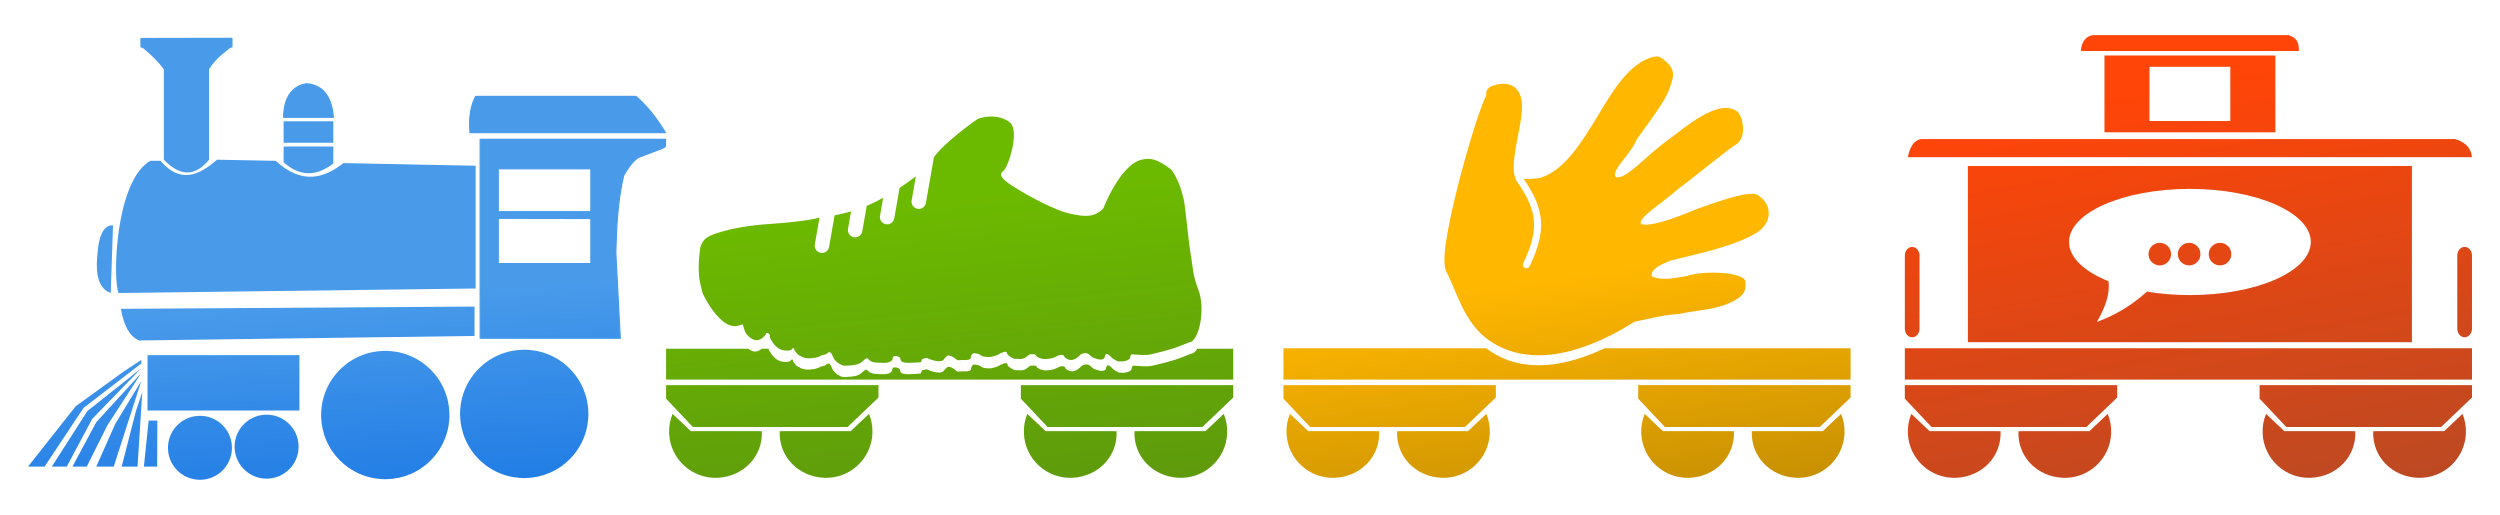 <?xml version="1.0" standalone="no"?>
<!DOCTYPE svg PUBLIC "-//W3C//DTD SVG 1.1//EN" "http://www.w3.org/Graphics/SVG/1.1/DTD/svg11.dtd">
<!--Generator: Xara Designer (www.xara.com), SVG filter version: 6.0.0.4-->
<svg stroke-width="0.501" stroke-linejoin="bevel" fill-rule="evenodd" xmlns:xlink="http://www.w3.org/1999/xlink" xmlns="http://www.w3.org/2000/svg" version="1.1" overflow="visible" width="1203.75pt" height="247.944pt" viewBox="0 0 1203.75 247.944">
 <defs>
  <linearGradient id="LinearGradient" gradientUnits="userSpaceOnUse" x1="0" y1="0" x2="-7.072" y2="96.83" gradientTransform="translate(354.692 20.908)">
   <stop offset="0" stop-color="#207ce5"/>
   <stop offset="1" stop-color="#499bea"/>
  </linearGradient>
  <linearGradient id="LinearGradient_1" gradientUnits="userSpaceOnUse" x1="0" y1="0" x2="-7.072" y2="96.83" gradientTransform="translate(354.692 20.908)">
   <stop offset="0" stop-color="#207ce5"/>
   <stop offset="1" stop-color="#499bea"/>
  </linearGradient>
  <linearGradient id="LinearGradient_2" gradientUnits="userSpaceOnUse" x1="0" y1="0" x2="-7.072" y2="96.83" gradientTransform="translate(354.692 20.908)">
   <stop offset="0" stop-color="#207ce5"/>
   <stop offset="1" stop-color="#499bea"/>
  </linearGradient>
  <linearGradient id="LinearGradient_3" gradientUnits="userSpaceOnUse" x1="0" y1="0" x2="-7.072" y2="96.83" gradientTransform="translate(354.692 20.908)">
   <stop offset="0" stop-color="#207ce5"/>
   <stop offset="1" stop-color="#499bea"/>
  </linearGradient>
  <linearGradient id="LinearGradient_4" gradientUnits="userSpaceOnUse" x1="0" y1="0" x2="-7.072" y2="96.83" gradientTransform="translate(354.692 20.908)">
   <stop offset="0" stop-color="#207ce5"/>
   <stop offset="1" stop-color="#499bea"/>
  </linearGradient>
  <linearGradient id="LinearGradient_5" gradientUnits="userSpaceOnUse" x1="0" y1="0" x2="-7.072" y2="96.83" gradientTransform="translate(354.692 20.908)">
   <stop offset="0" stop-color="#207ce5"/>
   <stop offset="1" stop-color="#499bea"/>
  </linearGradient>
  <linearGradient id="LinearGradient_6" gradientUnits="userSpaceOnUse" x1="0" y1="0" x2="-7.072" y2="96.83" gradientTransform="translate(354.692 20.908)">
   <stop offset="0" stop-color="#207ce5"/>
   <stop offset="1" stop-color="#499bea"/>
  </linearGradient>
  <linearGradient id="LinearGradient_7" gradientUnits="userSpaceOnUse" x1="0" y1="0" x2="-7.072" y2="96.83" gradientTransform="translate(354.692 20.908)">
   <stop offset="0" stop-color="#207ce5"/>
   <stop offset="1" stop-color="#499bea"/>
  </linearGradient>
  <linearGradient id="LinearGradient_8" gradientUnits="userSpaceOnUse" x1="0" y1="0" x2="-7.072" y2="96.83" gradientTransform="translate(354.692 20.908)">
   <stop offset="0" stop-color="#207ce5"/>
   <stop offset="1" stop-color="#499bea"/>
  </linearGradient>
  <linearGradient id="LinearGradient_9" gradientUnits="userSpaceOnUse" x1="0" y1="0" x2="-7.072" y2="96.83" gradientTransform="translate(354.692 20.908)">
   <stop offset="0" stop-color="#207ce5"/>
   <stop offset="1" stop-color="#499bea"/>
  </linearGradient>
  <linearGradient id="LinearGradient_10" gradientUnits="userSpaceOnUse" x1="0" y1="0" x2="-7.072" y2="96.83" gradientTransform="translate(354.692 20.908)">
   <stop offset="0" stop-color="#207ce5"/>
   <stop offset="1" stop-color="#499bea"/>
  </linearGradient>
  <linearGradient id="LinearGradient_11" gradientUnits="userSpaceOnUse" x1="0" y1="0" x2="-7.072" y2="96.83" gradientTransform="translate(354.692 20.908)">
   <stop offset="0" stop-color="#207ce5"/>
   <stop offset="1" stop-color="#499bea"/>
  </linearGradient>
  <linearGradient id="LinearGradient_12" gradientUnits="userSpaceOnUse" x1="0" y1="0" x2="-7.072" y2="96.83" gradientTransform="translate(354.692 20.908)">
   <stop offset="0" stop-color="#207ce5"/>
   <stop offset="1" stop-color="#499bea"/>
  </linearGradient>
  <linearGradient id="LinearGradient_13" gradientUnits="userSpaceOnUse" x1="0" y1="0" x2="-7.072" y2="96.83" gradientTransform="translate(354.692 20.908)">
   <stop offset="0" stop-color="#207ce5"/>
   <stop offset="1" stop-color="#499bea"/>
  </linearGradient>
  <linearGradient id="LinearGradient_14" gradientUnits="userSpaceOnUse" x1="0" y1="0" x2="-7.072" y2="96.83" gradientTransform="translate(354.692 20.908)">
   <stop offset="0" stop-color="#207ce5"/>
   <stop offset="1" stop-color="#499bea"/>
  </linearGradient>
  <linearGradient id="LinearGradient_15" gradientUnits="userSpaceOnUse" x1="0" y1="0" x2="-7.072" y2="96.83" gradientTransform="translate(354.692 20.908)">
   <stop offset="0" stop-color="#207ce5"/>
   <stop offset="1" stop-color="#499bea"/>
  </linearGradient>
  <linearGradient id="LinearGradient_16" gradientUnits="userSpaceOnUse" x1="0" y1="0" x2="-7.072" y2="96.83" gradientTransform="translate(354.692 20.908)">
   <stop offset="0" stop-color="#207ce5"/>
   <stop offset="1" stop-color="#499bea"/>
  </linearGradient>
  <linearGradient id="LinearGradient_17" gradientUnits="userSpaceOnUse" x1="0" y1="0" x2="-7.072" y2="96.83" gradientTransform="translate(354.692 20.908)">
   <stop offset="0" stop-color="#207ce5"/>
   <stop offset="1" stop-color="#499bea"/>
  </linearGradient>
  <linearGradient id="LinearGradient_18" gradientUnits="userSpaceOnUse" x1="0" y1="0" x2="-7.072" y2="96.83" gradientTransform="translate(354.692 20.908)">
   <stop offset="0" stop-color="#207ce5"/>
   <stop offset="1" stop-color="#499bea"/>
  </linearGradient>
  <linearGradient id="LinearGradient_19" gradientUnits="userSpaceOnUse" x1="0" y1="0" x2="-7.072" y2="96.83" gradientTransform="translate(354.692 20.908)">
   <stop offset="0" stop-color="#207ce5"/>
   <stop offset="1" stop-color="#499bea"/>
  </linearGradient>
  <linearGradient id="LinearGradient_20" gradientUnits="userSpaceOnUse" x1="0" y1="0" x2="-7.072" y2="96.83" gradientTransform="translate(354.692 20.908)">
   <stop offset="0" stop-color="#207ce5"/>
   <stop offset="1" stop-color="#499bea"/>
  </linearGradient>
  <linearGradient id="LinearGradient_21" gradientUnits="userSpaceOnUse" x1="0" y1="0" x2="-19.742" y2="137.185" gradientTransform="translate(935.487 1.005)">
   <stop offset="0" stop-color="#bb8703"/>
   <stop offset="1" stop-color="#ffb700"/>
  </linearGradient>
  <linearGradient id="LinearGradient_22" gradientUnits="userSpaceOnUse" x1="0" y1="0" x2="-19.742" y2="137.185" gradientTransform="translate(935.487 1.005)">
   <stop offset="0" stop-color="#bb8703"/>
   <stop offset="1" stop-color="#ffb700"/>
  </linearGradient>
  <linearGradient id="LinearGradient_23" gradientUnits="userSpaceOnUse" x1="0" y1="0" x2="-19.742" y2="137.185" gradientTransform="translate(935.487 1.005)">
   <stop offset="0" stop-color="#bb8703"/>
   <stop offset="1" stop-color="#ffb700"/>
  </linearGradient>
  <linearGradient id="LinearGradient_24" gradientUnits="userSpaceOnUse" x1="0" y1="0" x2="-19.742" y2="137.185" gradientTransform="translate(935.487 1.005)">
   <stop offset="0" stop-color="#bb8703"/>
   <stop offset="1" stop-color="#ffb700"/>
  </linearGradient>
  <linearGradient id="LinearGradient_25" gradientUnits="userSpaceOnUse" x1="0" y1="0" x2="-19.742" y2="137.185" gradientTransform="translate(935.487 1.005)">
   <stop offset="0" stop-color="#bb8703"/>
   <stop offset="1" stop-color="#ffb700"/>
  </linearGradient>
  <linearGradient id="LinearGradient_26" gradientUnits="userSpaceOnUse" x1="0" y1="0" x2="-19.742" y2="137.185" gradientTransform="translate(935.487 1.005)">
   <stop offset="0" stop-color="#bb8703"/>
   <stop offset="1" stop-color="#ffb700"/>
  </linearGradient>
  <linearGradient id="LinearGradient_27" gradientUnits="userSpaceOnUse" x1="0" y1="0" x2="-19.742" y2="137.185" gradientTransform="translate(935.487 1.005)">
   <stop offset="0" stop-color="#bb8703"/>
   <stop offset="1" stop-color="#ffb700"/>
  </linearGradient>
  <linearGradient id="LinearGradient_28" gradientUnits="userSpaceOnUse" x1="0" y1="0" x2="-19.742" y2="137.185" gradientTransform="translate(935.487 1.005)">
   <stop offset="0" stop-color="#bb8703"/>
   <stop offset="1" stop-color="#ffb700"/>
  </linearGradient>
  <linearGradient id="LinearGradient_29" gradientUnits="userSpaceOnUse" x1="0" y1="0" x2="-17.407" y2="158.845" gradientTransform="translate(634.32 12.422)">
   <stop offset="0" stop-color="#5d970d"/>
   <stop offset="1" stop-color="#6cba00"/>
  </linearGradient>
  <linearGradient id="LinearGradient_30" gradientUnits="userSpaceOnUse" x1="0" y1="0" x2="-17.407" y2="158.845" gradientTransform="translate(634.32 12.422)">
   <stop offset="0" stop-color="#5d970d"/>
   <stop offset="1" stop-color="#6cba00"/>
  </linearGradient>
  <linearGradient id="LinearGradient_31" gradientUnits="userSpaceOnUse" x1="0" y1="0" x2="-17.407" y2="158.845" gradientTransform="translate(634.32 12.422)">
   <stop offset="0" stop-color="#5d970d"/>
   <stop offset="1" stop-color="#6cba00"/>
  </linearGradient>
  <linearGradient id="LinearGradient_32" gradientUnits="userSpaceOnUse" x1="0" y1="0" x2="-17.407" y2="158.845" gradientTransform="translate(634.32 12.422)">
   <stop offset="0" stop-color="#5d970d"/>
   <stop offset="1" stop-color="#6cba00"/>
  </linearGradient>
  <linearGradient id="LinearGradient_33" gradientUnits="userSpaceOnUse" x1="0" y1="0" x2="-17.407" y2="158.845" gradientTransform="translate(634.32 12.422)">
   <stop offset="0" stop-color="#5d970d"/>
   <stop offset="1" stop-color="#6cba00"/>
  </linearGradient>
  <linearGradient id="LinearGradient_34" gradientUnits="userSpaceOnUse" x1="0" y1="0" x2="-17.407" y2="158.845" gradientTransform="translate(634.32 12.422)">
   <stop offset="0" stop-color="#5d970d"/>
   <stop offset="1" stop-color="#6cba00"/>
  </linearGradient>
  <linearGradient id="LinearGradient_35" gradientUnits="userSpaceOnUse" x1="0" y1="0" x2="-17.407" y2="158.845" gradientTransform="translate(634.32 12.422)">
   <stop offset="0" stop-color="#5d970d"/>
   <stop offset="1" stop-color="#6cba00"/>
  </linearGradient>
  <linearGradient id="LinearGradient_36" gradientUnits="userSpaceOnUse" x1="0" y1="0" x2="-17.407" y2="158.845" gradientTransform="translate(634.32 12.422)">
   <stop offset="0" stop-color="#5d970d"/>
   <stop offset="1" stop-color="#6cba00"/>
  </linearGradient>
  <linearGradient id="LinearGradient_37" gradientUnits="userSpaceOnUse" x1="0" y1="0" x2="-47.327" y2="252.41" gradientTransform="translate(1267.5 -13.69)">
   <stop offset="0" stop-color="#ac4a29"/>
   <stop offset="1" stop-color="#ff4508"/>
  </linearGradient>
  <linearGradient id="LinearGradient_38" gradientUnits="userSpaceOnUse" x1="0" y1="0" x2="-47.327" y2="252.41" gradientTransform="translate(1267.5 -13.69)">
   <stop offset="0" stop-color="#ac4a29"/>
   <stop offset="1" stop-color="#ff4508"/>
  </linearGradient>
  <linearGradient id="LinearGradient_39" gradientUnits="userSpaceOnUse" x1="0" y1="0" x2="-47.327" y2="252.41" gradientTransform="translate(1267.5 -13.69)">
   <stop offset="0" stop-color="#ac4a29"/>
   <stop offset="1" stop-color="#ff4508"/>
  </linearGradient>
  <linearGradient id="LinearGradient_40" gradientUnits="userSpaceOnUse" x1="0" y1="0" x2="-47.327" y2="252.41" gradientTransform="translate(1267.5 -13.69)">
   <stop offset="0" stop-color="#ac4a29"/>
   <stop offset="1" stop-color="#ff4508"/>
  </linearGradient>
  <linearGradient id="LinearGradient_41" gradientUnits="userSpaceOnUse" x1="0" y1="0" x2="-47.327" y2="252.41" gradientTransform="translate(1267.5 -13.69)">
   <stop offset="0" stop-color="#ac4a29"/>
   <stop offset="1" stop-color="#ff4508"/>
  </linearGradient>
  <linearGradient id="LinearGradient_42" gradientUnits="userSpaceOnUse" x1="0" y1="0" x2="-47.327" y2="252.41" gradientTransform="translate(1267.5 -13.69)">
   <stop offset="0" stop-color="#ac4a29"/>
   <stop offset="1" stop-color="#ff4508"/>
  </linearGradient>
  <linearGradient id="LinearGradient_43" gradientUnits="userSpaceOnUse" x1="0" y1="0" x2="-47.327" y2="252.41" gradientTransform="translate(1267.5 -13.69)">
   <stop offset="0" stop-color="#ac4a29"/>
   <stop offset="1" stop-color="#ff4508"/>
  </linearGradient>
  <linearGradient id="LinearGradient_44" gradientUnits="userSpaceOnUse" x1="0" y1="0" x2="-47.327" y2="252.41" gradientTransform="translate(1267.5 -13.69)">
   <stop offset="0" stop-color="#ac4a29"/>
   <stop offset="1" stop-color="#ff4508"/>
  </linearGradient>
  <linearGradient id="LinearGradient_45" gradientUnits="userSpaceOnUse" x1="0" y1="0" x2="-47.327" y2="252.41" gradientTransform="translate(1267.5 -13.69)">
   <stop offset="0" stop-color="#ac4a29"/>
   <stop offset="1" stop-color="#ff4508"/>
  </linearGradient>
  <linearGradient id="LinearGradient_46" gradientUnits="userSpaceOnUse" x1="0" y1="0" x2="-47.327" y2="252.41" gradientTransform="translate(1267.5 -13.69)">
   <stop offset="0" stop-color="#ac4a29"/>
   <stop offset="1" stop-color="#ff4508"/>
  </linearGradient>
  <linearGradient id="LinearGradient_47" gradientUnits="userSpaceOnUse" x1="0" y1="0" x2="-47.327" y2="252.41" gradientTransform="translate(1267.5 -13.69)">
   <stop offset="0" stop-color="#ac4a29"/>
   <stop offset="1" stop-color="#ff4508"/>
  </linearGradient>
  <linearGradient id="LinearGradient_48" gradientUnits="userSpaceOnUse" x1="0" y1="0" x2="-47.327" y2="252.41" gradientTransform="translate(1267.5 -10.208)">
   <stop offset="0" stop-color="#ac4a29"/>
   <stop offset="1" stop-color="#ff4508"/>
  </linearGradient>
  <linearGradient id="LinearGradient_49" gradientUnits="userSpaceOnUse" x1="0" y1="0" x2="-47.327" y2="252.41" gradientTransform="translate(1267.5 -10.208)">
   <stop offset="0" stop-color="#ac4a29"/>
   <stop offset="1" stop-color="#ff4508"/>
  </linearGradient>
  <linearGradient id="LinearGradient_50" gradientUnits="userSpaceOnUse" x1="0" y1="0" x2="-47.327" y2="252.41" gradientTransform="translate(1267.5 -13.69)">
   <stop offset="0" stop-color="#ac4a29"/>
   <stop offset="1" stop-color="#ff4508"/>
  </linearGradient>
  <linearGradient id="LinearGradient_51" gradientUnits="userSpaceOnUse" x1="0" y1="0" x2="-47.327" y2="252.41" gradientTransform="translate(1267.5 -13.69)">
   <stop offset="0" stop-color="#ac4a29"/>
   <stop offset="1" stop-color="#ff4508"/>
  </linearGradient>
  <linearGradient id="LinearGradient_52" gradientUnits="userSpaceOnUse" x1="0" y1="0" x2="-47.327" y2="252.41" gradientTransform="translate(1267.5 -13.69)">
   <stop offset="0" stop-color="#ac4a29"/>
   <stop offset="1" stop-color="#ff4508"/>
  </linearGradient>
 </defs>
 <g id="Document" fill="none" stroke="black" font-family="Times New Roman" font-size="16" transform="scale(1 -1)">
  <g id="Spread" transform="translate(0 -247.944)">
   <g id="Engine"/>
   <g id="Hand Car"/>
   <g id="Shoe Car"/>
   <g id="Caboose">
    <g id="Group">
     <path d="M 68.011,225.446 L 111.53,225.446 C 107.699,222.354 103.742,219.59 100.652,214.568 L 100.652,171.048 C 93.817,162.724 86.594,163.007 78.891,171.048 L 78.891,214.568 C 75.742,218.8 72.012,222.296 68.011,225.446 L 68.011,225.446 Z" stroke="none" stroke-linejoin="miter" marker-start="none" marker-end="none" fill="url(#LinearGradient)"/>
     <path d="M 72.364,170.505 C 55.324,160.759 54.182,112.651 57.132,106.858 L 229.031,109.034 L 229.031,168.142 L 165.385,169.416 C 156.042,162.131 145.533,158.856 132.746,170.505 L 104.459,171.048 C 95.653,163.273 86.69,159.545 77.26,170.505 L 72.364,170.505 Z" stroke="none" stroke-linejoin="miter" marker-start="none" marker-end="none" fill="url(#LinearGradient_1)"/>
     <path d="M 160.49,169.225 C 153.191,163.708 145.434,162.038 136.554,169.769 L 136.554,177.385 L 160.49,177.385 L 160.49,169.225 Z" stroke="none" stroke-linejoin="miter" marker-start="none" marker-end="none" fill="url(#LinearGradient_2)"/>
     <path d="M 136.554,179.207 L 160.49,179.207 L 160.49,189.543 L 136.554,189.543 L 136.554,179.207 Z" stroke="none" stroke-linejoin="miter" marker-start="none" marker-end="none" fill="url(#LinearGradient_3)"/>
     <path d="M 136.554,191.478 L 160.49,191.478 C 159.769,200.405 156.17,206.933 147.669,207.611 C 141.795,206.747 136.776,202.341 136.554,191.478 Z" stroke="#499bea" stroke-linejoin="round" stroke-linecap="round" stroke-width="0.605" marker-start="none" marker-end="none" stroke-miterlimit="79.84" fill="url(#LinearGradient_4)"/>
     <path d="M 54.413,139.497 L 53.324,106.858 C 47.829,108.767 45.995,114.971 46.796,124.266 C 47.515,136.096 50.509,139.481 54.413,139.497 Z" stroke="none" stroke-linejoin="miter" marker-start="none" marker-end="none" fill="url(#LinearGradient_5)"/>
     <path d="M 228.488,100.329 L 58.22,99.242 C 59.478,91.705 62.081,86.179 66.924,84.011 L 228.488,86.186 L 228.488,100.329 Z" stroke="none" stroke-linejoin="round" stroke-linecap="round" stroke-width="0.605" marker-start="none" marker-end="none" stroke-miterlimit="79.84" fill="url(#LinearGradient_6)"/>
     <path d="M 71.034,76.939 L 71.034,50.283 L 144.17,50.283 L 144.17,76.939 L 71.034,76.939 Z" stroke="none" stroke-linejoin="round" stroke-linecap="round" stroke-width="0.605" marker-start="none" marker-end="none" stroke-miterlimit="79.84" fill="url(#LinearGradient_7)"/>
     <path d="M 226.311,184.105 L 320.374,184.105 C 316.734,190.121 312.456,196.003 306.278,201.512 L 229.031,201.512 C 227.076,197.826 225.609,192.361 226.311,184.105 Z" stroke="#499bea" stroke-linejoin="round" stroke-linecap="round" stroke-width="0.605" marker-start="none" marker-end="none" stroke-miterlimit="79.84" fill="url(#LinearGradient_8)"/>
     <path d="M 231.208,85.098 L 231.208,180.84 L 320.422,180.84 L 320.422,177.576 C 320.035,177.112 319.443,176.781 318.789,176.489 L 307.366,172.136 C 304.67,170.323 302.381,167.199 300.293,163.432 C 297.426,151.516 296.86,139.003 296.486,126.442 L 298.662,85.098 L 231.208,85.098 Z M 284.518,121.001 L 284.518,142.761 L 239.911,142.837 L 239.911,121.001 L 284.518,121.001 Z M 284.518,146.024 L 284.518,166.696 L 239.911,166.696 L 239.911,146.024 L 284.518,146.024 Z" stroke="#499bea" stroke-linejoin="round" stroke-width="0.605" stroke-linecap="round" marker-start="none" marker-end="none" stroke-miterlimit="79.84" fill="url(#LinearGradient_9)"/>
     <path d="M 139.793,22.539 C 134.088,16.234 124.339,15.747 118.033,21.451 C 111.728,27.156 111.241,36.905 116.945,43.211 C 122.65,49.516 132.399,50.003 138.705,44.299 C 145.01,38.594 145.497,28.845 139.793,22.539 Z" stroke="none" stroke-width="0.605" stroke-linecap="round" stroke-linejoin="round" marker-start="none" marker-end="none" stroke-miterlimit="79.84" fill="url(#LinearGradient_10)"/>
     <path d="M 207.818,26.725 C 196.016,14.412 176.442,13.999 164.13,25.801 C 151.817,37.603 151.404,57.177 163.206,69.489 C 175.008,81.802 194.582,82.215 206.894,70.413 C 219.207,58.611 219.62,39.037 207.818,26.725 Z" stroke="none" stroke-width="0.605" stroke-linecap="round" stroke-linejoin="round" marker-start="none" marker-end="none" stroke-miterlimit="79.84" fill="url(#LinearGradient_11)"/>
     <path d="M 107.698,21.995 C 101.993,15.69 92.244,15.203 85.938,20.907 C 79.633,26.612 79.146,36.361 84.85,42.667 C 90.555,48.972 100.304,49.459 106.61,43.755 C 112.915,38.05 113.402,28.301 107.698,21.995 Z" stroke="none" stroke-width="0.605" stroke-linecap="round" stroke-linejoin="round" marker-start="none" marker-end="none" stroke-miterlimit="79.84" fill="url(#LinearGradient_12)"/>
     <path d="M 274.728,27.269 C 262.926,14.956 243.352,14.543 231.04,26.345 C 218.727,38.147 218.314,57.721 230.116,70.033 C 241.918,82.346 261.492,82.759 273.804,70.957 C 286.117,59.155 286.53,39.581 274.728,27.269 Z" stroke="none" stroke-width="0.605" stroke-linecap="round" stroke-linejoin="round" marker-start="none" marker-end="none" stroke-miterlimit="79.84" fill="url(#LinearGradient_13)"/>
     <path d="M 75.671,23.276 L 75.762,45.436 L 71.57,45.436 L 69.277,23.276 L 75.671,23.276 Z" stroke="none" stroke-linejoin="round" stroke-linecap="round" stroke-width="0.849" marker-start="none" marker-end="none" stroke-miterlimit="79.84" fill="url(#LinearGradient_14)"/>
     <path d="M 66.222,23.276 L 58.58,23.276 L 65.458,50.022 L 68.514,59.193 L 66.222,23.276 Z" stroke="none" stroke-linejoin="round" stroke-linecap="round" stroke-width="0.849" marker-start="none" marker-end="none" stroke-miterlimit="79.84" fill="url(#LinearGradient_15)"/>
     <path d="M 54.758,23.276 L 46.353,23.276 L 55.523,43.909 L 68.055,64.54 L 54.758,23.276 Z" stroke="none" stroke-linejoin="round" stroke-linecap="round" stroke-width="0.849" marker-start="none" marker-end="none" stroke-miterlimit="79.84" fill="url(#LinearGradient_16)"/>
     <path d="M 41.768,23.276 L 34.89,23.276 L 46.353,44.673 L 68.055,68.362 L 51.702,43.145 L 41.768,23.276 Z" stroke="none" stroke-linejoin="round" stroke-linecap="round" stroke-width="0.849" marker-start="none" marker-end="none" stroke-miterlimit="79.84" fill="url(#LinearGradient_17)"/>
     <path d="M 32.139,23.276 L 24.956,23.276 L 42.073,50.022 L 68.055,70.655 L 44.366,46.201 L 32.139,23.276 Z" stroke="none" stroke-linejoin="round" stroke-linecap="round" stroke-width="0.849" marker-start="none" marker-end="none" stroke-miterlimit="79.84" fill="url(#LinearGradient_18)"/>
     <path d="M 21.442,23.276 L 13.493,23.276 L 36.419,52.314 L 59.651,69.125 L 68.055,74.67 L 68.055,72.947 L 40.24,51.55 L 21.442,23.276 Z" stroke="none" stroke-linejoin="round" stroke-linecap="round" stroke-width="0.849" marker-start="none" marker-end="none" stroke-miterlimit="79.84" fill="url(#LinearGradient_19)"/>
     <path d="M 68.011,225.446 L 68.011,229.255 L 111.532,229.34 L 111.53,225.446 L 90.18,225.446 L 68.011,225.446 Z" stroke="#499bea" stroke-linejoin="round" stroke-linecap="round" stroke-width="0.849" marker-start="none" marker-end="none" stroke-miterlimit="79.84" fill="url(#LinearGradient_20)"/>
     <path d="M 716.842,84.159 C 704.856,92.563 701.344,107.894 696.547,116.853 L 696.391,117.183 L 696.191,117.654 L 696.082,117.94 C 694.817,121.666 695.726,128.835 697.042,136.202 C 698.454,144.108 700.692,153.717 703.178,163.168 C 706.64,176.338 711.046,190.944 714.37,199.205 L 715.666,202.162 L 715.565,202.887 C 715.661,204.474 716.686,205.927 718.278,206.491 C 721.36,207.579 724.505,208.087 727.276,207.03 C 728.667,206.501 729.81,205.629 730.679,204.511 C 733.203,201.26 732.999,196.391 732.59,192.665 C 732.137,188.549 731.091,183.639 730.268,179.186 C 728.507,169.678 728.326,164.364 729.865,161.906 C 729.835,161.561 729.933,161.172 730.171,160.84 C 735.376,153.506 738.051,147.679 738.556,141.746 C 739.06,135.812 737.412,129.514 733.425,121.193 C 733.019,120.348 733.377,119.332 734.223,118.925 C 735.069,118.521 736.084,118.879 736.491,119.726 C 740.589,128.278 742.522,135.224 741.944,142.034 C 741.391,148.545 738.562,154.698 733.638,161.816 L 736.256,161.801 C 739.026,161.864 741.103,162.095 742.31,162.52 C 753.282,166.383 760.992,178.377 769.016,191.649 C 775.91,203.055 784.479,218.299 796.83,220.701 C 797.947,220.919 799.107,220.658 800.026,219.984 C 801.756,218.711 803.405,217.394 804.419,215.829 C 805.346,214.397 805.685,212.886 805.556,211.315 C 805.406,209.475 804.33,206.843 803.769,205.053 C 802.092,199.687 794.38,189.624 788.098,180.882 C 785.29,173.714 775.727,166.047 777.903,162.783 C 782.188,160.648 792.839,173.156 802.341,179.923 C 811.808,186.968 827.014,200.363 836.097,194.55 C 836.6,194.231 837.026,193.803 837.378,193.247 C 838.954,190.714 840.169,185.369 838.5,181.53 C 838.012,180.404 837.181,179.202 835.829,178.359 C 831.012,175.357 818.59,164.816 807.824,156.799 C 800.763,150.454 787.412,142.267 790.416,139.936 C 795.054,138.84 805.578,142.528 817.067,147.331 C 825.593,150.285 839.258,155.407 844.916,154.545 C 845.523,154.452 846.104,154.224 846.611,153.874 C 854.179,148.675 852.751,139.967 845.469,135.666 C 834.244,129.034 817.011,125.681 804.683,122.561 C 798.503,120.266 794.758,117.965 795.312,114.913 C 800.361,112.587 806.346,114.117 812.186,115.045 C 819.985,117.77 840.077,117.175 840.463,112.193 C 840.487,108.516 840.543,106.393 835.566,103.489 C 827.349,98.693 818.53,98.923 808.194,96.748 C 799.376,96.176 790.948,93.683 787.856,93.213 L 786.903,92.997 C 770.494,82.529 740.056,67.882 716.842,84.159 Z M 787.115,93.129 L 786.888,92.993 L 787.115,93.129 Z" stroke="none" stroke-linejoin="miter" marker-start="none" marker-end="none" fill="url(#LinearGradient_21)"/>
     <path d="M 788.793,62.518 L 891.062,62.518 L 891.062,56.533 L 876.193,42.348 L 801.667,42.348 L 788.793,55.989 L 788.793,62.518 Z" stroke-width="0.506" stroke="none" stroke-linecap="round" stroke-linejoin="round" marker-start="none" marker-end="none" stroke-miterlimit="79.84" fill="url(#LinearGradient_22)"/>
     <path d="M 617.98,65.166 L 617.98,80.26 L 715.596,80.26 C 716.001,79.944 716.416,79.635 716.842,79.338 C 734.377,67.043 756.033,72.393 772.656,80.26 L 891.061,80.26 L 891.061,65.166 L 617.98,65.166 Z" stroke="none" stroke-linejoin="miter" marker-start="none" marker-end="none" fill="url(#LinearGradient_23)"/>
     <path d="M 843.509,40.333 L 853.715,40.36 L 877.697,40.36 L 886.491,48.666 C 887.686,45.762 888.284,42.56 888.14,39.219 C 887.605,26.906 877.177,17.35 864.865,17.882 C 852.55,18.417 842.974,28.021 843.509,40.333 Z" stroke-width="0.453" stroke-linecap="round" stroke="none" stroke-linejoin="round" marker-start="none" marker-end="none" stroke-miterlimit="79.84" fill="url(#LinearGradient_24)"/>
     <path d="M 834.894,40.333 L 824.688,40.36 L 800.707,40.36 L 791.912,48.666 C 790.717,45.762 790.119,42.56 790.264,39.219 C 790.797,26.906 801.226,17.35 813.538,17.882 C 825.852,18.417 835.429,28.021 834.894,40.333 Z" stroke-width="0.453" stroke-linecap="round" stroke="none" stroke-linejoin="round" marker-start="none" marker-end="none" stroke-miterlimit="79.84" fill="url(#LinearGradient_25)"/>
     <path d="M 617.98,62.518 L 720.249,62.518 L 720.249,56.533 L 705.378,42.348 L 630.853,42.348 L 617.98,55.989 L 617.98,62.518 Z" stroke-width="0.506" stroke="none" stroke-linecap="round" stroke-linejoin="round" marker-start="none" marker-end="none" stroke-miterlimit="79.84" fill="url(#LinearGradient_26)"/>
     <path d="M 672.695,40.333 L 682.901,40.36 L 706.882,40.36 L 715.677,48.666 C 716.872,45.762 717.47,42.56 717.326,39.219 C 716.791,26.906 706.363,17.35 694.05,17.882 C 681.737,18.417 672.16,28.021 672.695,40.333 Z" stroke-width="0.453" stroke-linecap="round" stroke="none" stroke-linejoin="round" marker-start="none" marker-end="none" stroke-miterlimit="79.84" fill="url(#LinearGradient_27)"/>
     <path d="M 664.08,40.333 L 653.874,40.36 L 629.893,40.36 L 621.098,48.666 C 619.902,45.762 619.305,42.56 619.45,39.219 C 619.984,26.906 630.413,17.35 642.725,17.882 C 655.038,18.417 664.614,28.021 664.08,40.333 Z" stroke-width="0.453" stroke-linecap="round" stroke="none" stroke-linejoin="round" marker-start="none" marker-end="none" stroke-miterlimit="79.84" fill="url(#LinearGradient_28)"/>
     <path d="M 406.327,71.86 C 405.279,72.109 404.279,72.608 403.397,73.226 C 402.885,73.586 402.472,74.079 402.07,74.559 C 401.78,74.906 401.503,75.271 401.29,75.669 C 401.209,75.815 401.185,75.993 401.104,76.139 C 400.662,76.948 400.377,78.179 399.478,78.381 C 398.847,78.522 398.373,77.691 397.774,77.449 C 397.17,77.205 396.534,77.024 395.891,76.924 C 395.83,76.916 395.763,76.934 395.704,76.917 C 395.413,76.832 395.189,76.587 394.915,76.457 C 394.449,76.239 393.953,76.084 393.464,75.924 C 393.241,75.852 393.014,75.766 392.782,75.727 C 391.368,75.486 389.909,75.327 388.483,75.487 C 387.63,75.584 386.765,75.805 386.001,76.202 C 385.824,76.295 385.716,76.502 385.532,76.582 C 385.388,76.644 385.205,76.582 385.065,76.653 C 384.038,77.18 383.306,78.188 382.644,79.133 C 382.398,79.484 382.499,80.184 382.085,80.295 C 381.58,80.43 381.272,79.61 380.789,79.415 C 380.255,79.198 379.658,79.164 379.084,79.115 C 378.802,79.09 378.515,79.078 378.236,79.114 C 377.29,79.235 376.34,79.457 375.469,79.842 C 375.123,79.994 374.813,80.226 374.515,80.459 C 373.905,80.933 373.347,81.479 372.815,82.042 C 372.595,82.275 372.371,82.514 372.195,82.786 C 372.047,83.016 371.989,83.302 371.83,83.526 C 371.726,83.675 371.546,83.769 371.445,83.922 C 371.065,84.503 370.788,85.171 370.661,85.852 C 370.621,86.075 370.724,86.315 370.672,86.534 C 370.636,86.689 370.539,86.827 370.45,86.958 C 370.373,87.071 370.298,87.205 370.177,87.272 C 369.8,87.481 369.277,87.688 368.903,87.478 C 368.711,87.37 368.783,87.042 368.653,86.863 C 367.899,85.824 366.899,84.842 365.699,84.382 C 364.93,84.089 364.016,84.063 363.228,84.301 C 361.819,84.728 360.586,85.746 359.632,86.866 C 358.929,87.693 358.555,88.766 358.19,89.788 C 358.043,90.197 358.056,90.659 357.892,91.063 C 357.791,91.314 357.735,91.682 357.476,91.76 C 357.367,91.791 357.273,91.642 357.163,91.608 C 355.86,91.197 354.468,90.771 353.113,90.947 C 351.36,91.177 349.645,92.007 348.27,93.118 C 343.932,96.626 340.83,101.607 338.38,106.618 C 338.189,107.011 338.124,107.456 338.022,107.88 C 337.459,110.188 336.815,112.51 336.605,114.865 C 336.21,119.25 336.487,123.707 337.088,128.071 C 337.175,128.706 337.311,129.345 337.543,129.944 C 337.669,130.271 337.861,130.574 338.05,130.869 C 338.498,131.573 338.897,132.348 339.532,132.887 C 341.023,134.15 342.91,134.921 344.764,135.537 C 353.158,138.327 361.722,139.51 370.906,140.114 C 380.339,140.736 390.388,141.894 394.608,143.208 L 392.357,130.371 L 392.341,130.282 L 392.34,130.275 L 392.302,130.058 C 392.184,129.104 392.459,128.105 393.146,127.332 C 394.416,125.888 396.62,125.748 398.063,127.02 C 398.679,127.564 399.058,128.278 399.189,129.032 L 399.192,129.032 L 401.862,144.256 C 404.154,144.688 406.862,145.296 409.796,146.159 L 408.345,137.884 L 408.33,137.796 L 408.328,137.787 L 408.29,137.57 C 408.173,136.616 408.448,135.619 409.134,134.844 C 410.405,133.402 412.609,133.262 414.051,134.534 C 414.665,135.077 415.046,135.791 415.177,136.544 L 415.18,136.544 L 417.331,148.812 C 418.531,149.311 419.743,149.857 420.952,150.451 C 422.402,151.161 423.841,151.913 425.251,152.692 L 423.753,144.15 L 423.737,144.063 L 423.737,144.054 L 423.698,143.836 C 423.581,142.883 423.855,141.886 424.543,141.111 C 425.814,139.668 428.016,139.529 429.46,140.801 C 430.075,141.344 430.454,142.058 430.585,142.811 L 430.588,142.811 L 433.159,157.475 C 436.083,159.395 438.746,161.312 440.999,163.055 L 438.985,151.571 L 438.929,151.256 C 438.812,150.303 439.087,149.306 439.774,148.531 C 441.045,147.088 443.249,146.948 444.691,148.22 C 445.307,148.764 445.686,149.477 445.817,150.231 L 445.819,150.231 L 449.673,172.206 C 454.529,179.242 469.251,189.637 470.425,190.479 C 471.73,191.416 480.618,193.645 486.264,188.959 C 491.151,184.904 485.53,167.256 482.936,165.456 C 479.408,163.006 486.735,158.847 491.096,156.208 C 492.633,155.278 508.191,146.004 516.664,144.784 C 517.223,144.704 521.721,143.524 525.368,144.241 C 528.882,144.93 531.562,147.497 531.567,148.355 C 531.567,148.445 535.559,158.409 541.143,164.911 C 545.101,169.522 548.044,171.173 552.364,171.446 C 556.338,171.696 560.085,169.044 563.358,166.779 C 563.805,166.47 564.192,166.053 564.485,165.596 C 567.149,161.446 568.62,157.71 569.974,151.857 C 570.865,148.007 571.945,133.281 573.554,124.089 C 574.48,118.791 574.196,115.703 577.046,108.338 C 580.521,99.357 577.447,83.378 572.515,83.084 C 572.298,83.07 568.367,81.266 564.535,80.05 C 562.456,79.391 558.56,78.314 554.198,77.331 C 551.005,76.61 547.405,77.318 544.951,77.331 C 544.705,77.332 544.542,77.004 544.407,76.786 C 544.106,76.3 544.291,75.534 543.862,75.155 C 542.421,73.874 540.11,73.769 538.195,73.987 C 537.999,74.009 537.832,74.144 537.657,74.233 C 537.463,74.332 537.274,74.446 537.084,74.551 C 536.903,74.651 536.721,74.752 536.541,74.855 C 536.321,74.979 536.095,75.1 535.883,75.24 C 534.826,75.941 534.09,77.39 532.827,77.514 C 532.685,77.528 532.541,77.429 532.439,77.331 C 531.86,76.763 532.063,75.542 531.351,75.155 C 529.909,74.37 527.998,75.138 526.455,75.698 C 525.227,76.145 524.474,77.622 523.191,77.875 C 522.285,78.053 521.294,77.752 520.471,77.331 C 520.02,77.098 519.748,76.609 519.354,76.288 C 518.848,75.876 518.347,75.426 517.752,75.155 C 517.072,74.843 516.321,74.56 515.575,74.61 C 514.602,74.675 513.626,75.1 512.856,75.698 C 512.46,76.005 512.435,76.73 511.971,76.912 C 510.875,77.342 510.052,77.004 508.504,76.242 C 506.894,75.451 506.003,75.337 504.697,75.155 C 503.799,75.029 502.865,74.983 501.976,75.155 C 501.017,75.338 500.071,75.705 499.257,76.242 C 498.828,76.524 498.672,77.36 498.168,77.331 C 497.627,77.299 496.68,77.468 495.992,77.331 C 495.534,77.239 494.854,76.659 494.36,76.242 C 493.236,75.291 491.951,74.883 490.008,75.155 C 489.45,75.231 488.454,75.115 488.376,75.155 C 487.765,75.461 485.813,76.29 485.112,77.331 C 484.727,77.903 484.932,78.24 484.569,78.418 C 483.738,78.824 482.723,78.174 481.849,77.875 C 481.082,77.612 480.755,77.128 479.672,76.786 C 477.555,76.119 476.763,75.74 473.689,76.242 C 472.296,76.469 472.034,77.811 468.793,77.875 C 468.656,77.877 468.029,77.496 467.705,76.786 C 467.459,76.244 467.602,75.519 467.16,75.155 C 466.126,74.296 464.505,74.663 463.162,74.609 C 462.317,74.575 461.295,74.27 460.627,74.745 C 459.594,75.48 458.621,76.592 456.825,76.786 C 455.617,76.917 454.6,74.61 453.649,74.244 C 451.626,73.466 447.426,74.939 446.654,75.447 C 446.227,75.727 445.402,75.493 444.313,75.155 C 443.545,74.913 443.829,73.595 443.226,73.522 C 442.352,73.418 441.46,73.377 440.576,73.357 C 438.848,73.315 437.075,73.058 435.386,73.433 C 434.885,73.544 434.365,73.603 433.977,74.067 C 433.427,74.729 433.667,75.514 433.117,75.91 C 432.314,76.487 431.003,76.774 430.17,76.242 C 429.687,75.933 429.973,75.065 429.626,74.61 C 429.229,74.092 428.613,73.731 427.995,73.522 C 426.697,73.084 425.26,73.222 423.892,73.261 C 422.563,73.299 421.183,73.305 419.927,73.742 C 419.369,73.937 418.894,74.328 418.413,74.671 C 418.084,74.908 417.881,75.401 417.479,75.449 C 417.361,75.464 417.265,75.34 417.155,75.292 C 416.955,75.205 416.733,75.165 416.544,75.054 C 416.487,75.02 416.441,74.964 416.389,74.922 C 415.532,74.227 414.79,73.317 413.775,72.885 C 411.567,71.943 409.042,71.986 406.645,71.85 C 406.54,71.845 406.43,71.836 406.327,71.86 Z M 392.302,130.058 L 392.341,130.282 L 392.357,130.382 C 392.332,130.275 392.314,130.165 392.302,130.058 Z M 408.29,137.57 L 408.33,137.796 L 408.345,137.895 C 408.321,137.787 408.302,137.679 408.29,137.57 Z M 423.698,143.836 L 423.737,144.063 L 423.753,144.162 C 423.729,144.054 423.711,143.945 423.698,143.836 Z M 438.969,151.475 L 438.929,151.256 C 438.943,151.365 438.961,151.475 438.985,151.582 L 438.969,151.475 Z" stroke="none" stroke-linejoin="miter" marker-start="none" marker-end="none" fill="url(#LinearGradient_29)"/>
     <path d="M 320.725,65.166 L 320.725,80.039 L 360.257,80.039 C 360.926,79.509 361.671,79.08 362.473,78.841 C 363.268,78.604 364.189,78.628 364.965,78.923 C 365.612,79.168 366.202,79.564 366.728,80.039 L 370.045,80.039 C 370.193,79.481 370.439,78.941 370.756,78.462 C 370.857,78.307 371.039,78.215 371.145,78.065 C 371.304,77.842 371.362,77.557 371.512,77.326 C 371.688,77.054 371.915,76.817 372.137,76.58 C 372.674,76.018 373.236,75.474 373.852,74.998 C 374.153,74.766 374.465,74.533 374.812,74.382 C 375.692,73.998 376.648,73.774 377.601,73.653 C 377.883,73.619 378.172,73.63 378.455,73.654 C 379.035,73.704 379.637,73.737 380.175,73.954 C 380.663,74.149 380.973,74.968 381.48,74.836 C 381.898,74.724 381.796,74.023 382.045,73.672 C 382.713,72.727 383.45,71.72 384.486,71.194 C 384.626,71.121 384.812,71.184 384.956,71.121 C 385.141,71.04 385.251,70.833 385.43,70.741 C 386.199,70.346 387.07,70.124 387.932,70.028 C 389.368,69.866 390.839,70.027 392.265,70.266 C 392.499,70.306 392.727,70.391 392.953,70.464 C 393.445,70.624 393.945,70.778 394.414,70.997 C 394.691,71.126 394.918,71.372 395.211,71.457 C 395.27,71.473 395.337,71.455 395.399,71.463 C 396.048,71.564 396.689,71.744 397.296,71.988 C 397.901,72.231 398.378,73.062 399.014,72.921 C 399.922,72.719 400.207,71.488 400.654,70.68 C 400.735,70.532 400.76,70.356 400.841,70.206 C 401.055,69.811 401.335,69.443 401.627,69.099 C 402.033,68.619 402.449,68.126 402.967,67.764 C 403.855,67.146 404.862,66.649 405.918,66.399 C 406.023,66.376 406.134,66.386 406.239,66.391 C 408.655,66.525 411.201,66.484 413.427,67.425 C 414.45,67.857 415.197,68.767 416.061,69.462 C 416.114,69.504 416.16,69.559 416.219,69.594 C 416.407,69.705 416.634,69.744 416.834,69.832 C 416.944,69.88 417.042,70.003 417.16,69.989 C 417.566,69.939 417.77,69.447 418.102,69.212 C 418.587,68.867 419.065,68.477 419.629,68.282 C 420.895,67.844 422.284,67.838 423.625,67.801 C 425.004,67.761 426.452,67.625 427.759,68.063 C 428.384,68.271 429.006,68.631 429.405,69.15 C 429.754,69.606 429.468,70.474 429.954,70.782 C 430.793,71.312 432.115,71.025 432.923,70.449 C 433.479,70.056 433.236,69.27 433.792,68.605 C 434.182,68.141 434.706,68.083 435.212,67.972 C 436.914,67.596 438.699,67.856 440.443,67.896 C 441.334,67.917 442.233,67.958 443.115,68.063 C 443.722,68.135 443.436,69.453 444.211,69.694 C 445.308,70.034 446.14,70.266 446.57,69.985 C 447.349,69.479 451.581,68.005 453.62,68.783 C 454.579,69.15 455.605,71.457 456.822,71.326 C 458.634,71.13 459.613,70.019 460.655,69.283 C 461.328,68.808 462.358,69.115 463.21,69.149 C 464.564,69.204 466.199,68.836 467.242,69.694 C 467.686,70.058 467.542,70.783 467.789,71.326 C 468.117,72.036 468.749,72.417 468.887,72.414 C 472.154,72.352 472.418,71.008 473.822,70.782 C 476.921,70.279 477.719,70.659 479.855,71.326 C 480.945,71.666 481.274,72.151 482.048,72.414 C 482.927,72.714 483.951,73.364 484.789,72.958 C 485.157,72.78 484.95,72.444 485.337,71.87 C 486.043,70.828 488.012,69.999 488.628,69.694 C 488.705,69.655 489.709,69.771 490.273,69.694 C 492.232,69.423 493.526,69.831 494.661,70.782 C 495.157,71.201 495.843,71.778 496.305,71.87 C 496.997,72.009 497.953,71.838 498.499,71.87 C 499.006,71.899 499.163,71.064 499.595,70.782 C 500.417,70.247 501.371,69.877 502.336,69.694 C 503.233,69.524 504.176,69.568 505.08,69.694 C 506.395,69.876 507.294,69.99 508.917,70.782 C 510.478,71.543 511.308,71.882 512.413,71.451 C 512.881,71.269 512.905,70.545 513.304,70.237 C 514.081,69.639 515.064,69.217 516.046,69.15 C 516.798,69.101 517.554,69.382 518.238,69.694 C 518.838,69.966 519.345,70.416 519.855,70.827 C 520.253,71.148 520.525,71.638 520.981,71.87 C 521.811,72.291 522.81,72.593 523.724,72.414 C 525.015,72.16 525.775,70.685 527.013,70.237 C 528.569,69.676 530.494,68.909 531.948,69.694 C 532.667,70.08 532.462,71.303 533.045,71.87 C 533.148,71.969 533.295,72.067 533.436,72.054 C 534.71,71.929 535.451,70.481 536.517,69.781 C 536.73,69.639 536.957,69.52 537.179,69.394 C 537.362,69.292 537.546,69.191 537.728,69.091 C 537.918,68.985 538.108,68.871 538.305,68.775 C 538.481,68.685 538.649,68.548 538.846,68.525 C 540.779,68.308 543.107,68.414 544.561,69.694 C 544.992,70.073 544.805,70.838 545.109,71.326 C 545.245,71.543 545.41,71.87 545.657,71.87 C 548.131,71.857 551.761,71.149 554.98,71.87 C 559.376,72.854 563.304,73.932 565.399,74.59 C 569.262,75.805 573.223,77.608 573.443,77.623 C 574.585,77.69 575.63,78.588 576.518,80.039 L 593.807,80.039 L 593.807,65.166 L 320.725,65.166 Z" stroke="none" stroke-linejoin="miter" marker-start="none" marker-end="none" fill="url(#LinearGradient_30)"/>
     <path d="M 491.538,62.518 L 593.807,62.518 L 593.807,56.533 L 578.937,42.348 L 504.41,42.348 L 491.538,55.989 L 491.538,62.518 Z" stroke-width="0.506" stroke="none" stroke-linecap="round" stroke-linejoin="round" marker-start="none" marker-end="none" stroke-miterlimit="79.84" fill="url(#LinearGradient_31)"/>
     <path d="M 546.253,40.333 L 556.46,40.36 L 580.44,40.36 L 589.236,48.666 C 590.431,45.762 591.028,42.56 590.884,39.219 C 590.35,26.906 579.921,17.35 567.608,17.882 C 555.295,18.417 545.719,28.021 546.253,40.333 Z" stroke-width="0.453" stroke-linecap="round" stroke="none" stroke-linejoin="round" marker-start="none" marker-end="none" stroke-miterlimit="79.84" fill="url(#LinearGradient_32)"/>
     <path d="M 537.639,40.333 L 527.432,40.36 L 503.451,40.36 L 494.657,48.666 C 493.46,45.762 492.864,42.56 493.008,39.219 C 493.542,26.906 503.971,17.35 516.283,17.882 C 528.596,18.417 538.173,28.021 537.639,40.333 Z" stroke-width="0.453" stroke-linecap="round" stroke="none" stroke-linejoin="round" marker-start="none" marker-end="none" stroke-miterlimit="79.84" fill="url(#LinearGradient_33)"/>
     <path d="M 320.723,62.518 L 422.993,62.518 L 422.993,56.533 L 408.123,42.348 L 333.596,42.348 L 320.723,55.989 L 320.723,62.518 Z" stroke-width="0.506" stroke="none" stroke-linecap="round" stroke-linejoin="round" marker-start="none" marker-end="none" stroke-miterlimit="79.84" fill="url(#LinearGradient_34)"/>
     <path d="M 375.439,40.333 L 385.646,40.36 L 409.627,40.36 L 418.421,48.666 C 419.617,45.762 420.213,42.56 420.07,39.219 C 419.536,26.906 409.107,17.35 396.795,17.882 C 384.481,18.417 374.904,28.021 375.439,40.333 Z" stroke-width="0.453" stroke-linecap="round" stroke="none" stroke-linejoin="round" marker-start="none" marker-end="none" stroke-miterlimit="79.84" fill="url(#LinearGradient_35)"/>
     <path d="M 366.824,40.333 L 356.618,40.36 L 332.637,40.36 L 323.843,48.666 C 322.646,45.762 322.05,42.56 322.193,39.219 C 322.727,26.906 333.157,17.35 345.469,17.882 C 357.783,18.417 367.359,28.021 366.824,40.333 Z" stroke-width="0.453" stroke-linecap="round" stroke="none" stroke-linejoin="round" marker-start="none" marker-end="none" stroke-miterlimit="79.84" fill="url(#LinearGradient_36)"/>
     <path d="M 947.535,83.162 L 947.535,168.001 L 1161.34,168.001 L 1161.34,83.162 L 947.535,83.162 Z M 1033.77,107.522 C 1040.19,106.45 1047.16,105.861 1054.44,105.861 C 1086.57,105.861 1112.65,117.317 1112.65,131.428 C 1112.65,145.541 1086.57,156.996 1054.44,156.996 C 1022.31,156.996 996.231,145.541 996.231,131.428 C 996.231,123.949 1003.56,117.214 1015.23,112.536 C 1016.09,106.459 1013.59,99.815 1009.65,92.931 C 1017.38,95.776 1025.31,99.947 1033.77,107.522 Z" stroke-width="0.605" stroke-linecap="round" stroke="none" stroke-linejoin="miter" marker-start="none" marker-end="none" stroke-miterlimit="79.84" fill="url(#LinearGradient_37)"/>
     <path d="M 924.897,180.97 C 921.311,180.296 919.487,176.763 918.62,172.267 L 1190.26,172.267 C 1189.87,176.086 1187.82,179.247 1182.16,180.97 L 924.897,180.97 Z" stroke="none" stroke-width="0.605" stroke-linecap="round" stroke-linejoin="miter" marker-start="none" marker-end="none" stroke-miterlimit="79.84" fill="url(#LinearGradient_38)"/>
     <path d="M 1013.3,184.235 L 1013.3,221.224 L 1095.58,221.224 L 1095.58,184.235 L 1013.3,184.235 Z M 1073.9,189.674 L 1073.9,215.785 L 1034.97,215.785 L 1034.97,189.674 L 1073.9,189.674 Z" stroke-width="0.605" stroke-linecap="round" stroke="none" stroke-linejoin="miter" marker-start="none" marker-end="none" stroke-miterlimit="79.84" fill="url(#LinearGradient_39)"/>
     <path d="M 1007.74,231.016 C 1004.86,230.793 1002.12,228.042 1001.95,223.401 L 1106.92,223.401 C 1106.86,226.431 1106.76,229.444 1102.03,231.016 L 1007.74,231.016 Z" stroke="none" stroke-width="0.605" stroke-linecap="round" stroke-linejoin="miter" marker-start="none" marker-end="none" stroke-miterlimit="79.84" fill="url(#LinearGradient_40)"/>
     <path d="M 1087.99,62.518 L 1190.26,62.518 L 1190.26,56.533 L 1175.39,42.348 L 1100.86,42.348 L 1087.99,55.989 L 1087.99,62.518 Z" stroke-width="0.506" stroke="none" stroke-linecap="round" stroke-linejoin="round" marker-start="none" marker-end="none" stroke-miterlimit="79.84" fill="url(#LinearGradient_41)"/>
     <path d="M 1142.7,40.333 L 1152.91,40.36 L 1176.89,40.36 L 1185.68,48.666 C 1186.88,45.762 1187.48,42.56 1187.33,39.219 C 1186.8,26.906 1176.37,17.35 1164.06,17.882 C 1151.74,18.417 1142.17,28.021 1142.7,40.333 Z" stroke-width="0.453" stroke-linecap="round" stroke="none" stroke-linejoin="round" marker-start="none" marker-end="none" stroke-miterlimit="79.84" fill="url(#LinearGradient_42)"/>
     <path d="M 1134.09,40.333 L 1123.88,40.36 L 1099.9,40.36 L 1091.11,48.666 C 1089.91,45.762 1089.31,42.56 1089.46,39.219 C 1089.99,26.906 1100.42,17.35 1112.73,17.882 C 1125.04,18.417 1134.62,28.021 1134.09,40.333 Z" stroke-width="0.453" stroke-linecap="round" stroke="none" stroke-linejoin="round" marker-start="none" marker-end="none" stroke-miterlimit="79.84" fill="url(#LinearGradient_43)"/>
     <path d="M 917.172,62.518 L 1019.44,62.518 L 1019.44,56.533 L 1004.57,42.348 L 930.044,42.348 L 917.172,55.989 L 917.172,62.518 Z" stroke-width="0.506" stroke="none" stroke-linecap="round" stroke-linejoin="round" marker-start="none" marker-end="none" stroke-miterlimit="79.84" fill="url(#LinearGradient_44)"/>
     <path d="M 971.887,40.333 L 982.094,40.36 L 1006.08,40.36 L 1014.87,48.666 C 1016.07,45.762 1016.66,42.56 1016.52,39.219 C 1015.98,26.906 1005.55,17.35 993.243,17.882 C 980.929,18.417 971.353,28.021 971.887,40.333 Z" stroke-width="0.453" stroke-linecap="round" stroke="none" stroke-linejoin="round" marker-start="none" marker-end="none" stroke-miterlimit="79.84" fill="url(#LinearGradient_45)"/>
     <path d="M 963.273,40.333 L 953.066,40.36 L 929.085,40.36 L 920.291,48.666 C 919.094,45.762 918.498,42.56 918.641,39.219 C 919.176,26.906 929.605,17.35 941.917,17.882 C 954.231,18.417 963.807,28.021 963.273,40.333 Z" stroke-width="0.453" stroke-linecap="round" stroke="none" stroke-linejoin="round" marker-start="none" marker-end="none" stroke-miterlimit="79.84" fill="url(#LinearGradient_46)"/>
     <path d="M 917.172,80.259 L 917.172,65.164 L 1190.26,65.164 L 1190.26,80.259 L 917.172,80.259 Z" stroke="none" stroke-width="0.605" stroke-linecap="round" stroke-linejoin="miter" marker-start="none" marker-end="none" stroke-miterlimit="79.84" fill="url(#LinearGradient_47)"/>
     <path d="M 917.174,124.893 L 917.174,89.69 C 917.174,87.395 918.758,85.532 920.709,85.532 L 920.71,85.532 C 922.661,85.532 924.245,87.395 924.245,89.69 L 924.245,124.893 C 924.245,127.187 922.661,129.05 920.71,129.05 L 920.709,129.05 C 918.758,129.05 917.174,127.187 917.174,124.893 Z" stroke="none" stroke-width="0.605" stroke-linecap="round" stroke-linejoin="miter" marker-start="none" marker-end="none" stroke-miterlimit="79.84" fill="url(#LinearGradient_48)"/>
     <path d="M 1183.18,124.906 L 1183.18,89.703 C 1183.18,87.408 1184.77,85.545 1186.72,85.545 L 1186.72,85.545 C 1188.67,85.545 1190.26,87.408 1190.26,89.703 L 1190.26,124.906 C 1190.26,127.2 1188.67,129.063 1186.72,129.063 L 1186.72,129.063 C 1184.77,129.063 1183.18,127.2 1183.18,124.906 Z" stroke="none" stroke-width="0.605" stroke-linecap="round" stroke-linejoin="miter" marker-start="none" marker-end="none" stroke-miterlimit="79.84" fill="url(#LinearGradient_49)"/>
     <path d="M 1035.58,128.844 C 1037.38,131.246 1040.79,131.733 1043.2,129.932 C 1045.6,128.131 1046.09,124.718 1044.28,122.316 C 1042.48,119.914 1039.07,119.427 1036.67,121.228 C 1034.27,123.029 1033.78,126.442 1035.58,128.844 Z" stroke-linecap="round" stroke-linejoin="miter" stroke="none" stroke-width="0.605" marker-start="none" marker-end="none" stroke-miterlimit="79.84" fill="url(#LinearGradient_50)"/>
     <path d="M 1049.72,128.844 C 1051.52,131.246 1054.94,131.733 1057.34,129.932 C 1059.74,128.131 1060.23,124.718 1058.43,122.316 C 1056.63,119.914 1053.21,119.427 1050.81,121.228 C 1048.41,123.029 1047.92,126.442 1049.72,128.844 Z" stroke-linecap="round" stroke-linejoin="miter" stroke="none" stroke-width="0.605" marker-start="none" marker-end="none" stroke-miterlimit="79.84" fill="url(#LinearGradient_51)"/>
     <path d="M 1064.59,128.844 C 1066.39,131.246 1069.8,131.733 1072.2,129.932 C 1074.61,128.131 1075.09,124.718 1073.29,122.316 C 1071.49,119.914 1068.08,119.427 1065.68,121.228 C 1063.27,123.029 1062.79,126.442 1064.59,128.844 Z" stroke-linecap="round" stroke-linejoin="miter" stroke="none" stroke-width="0.605" marker-start="none" marker-end="none" stroke-miterlimit="79.84" fill="url(#LinearGradient_52)"/>
    </g>
   </g>
  </g>
 </g>
</svg>
